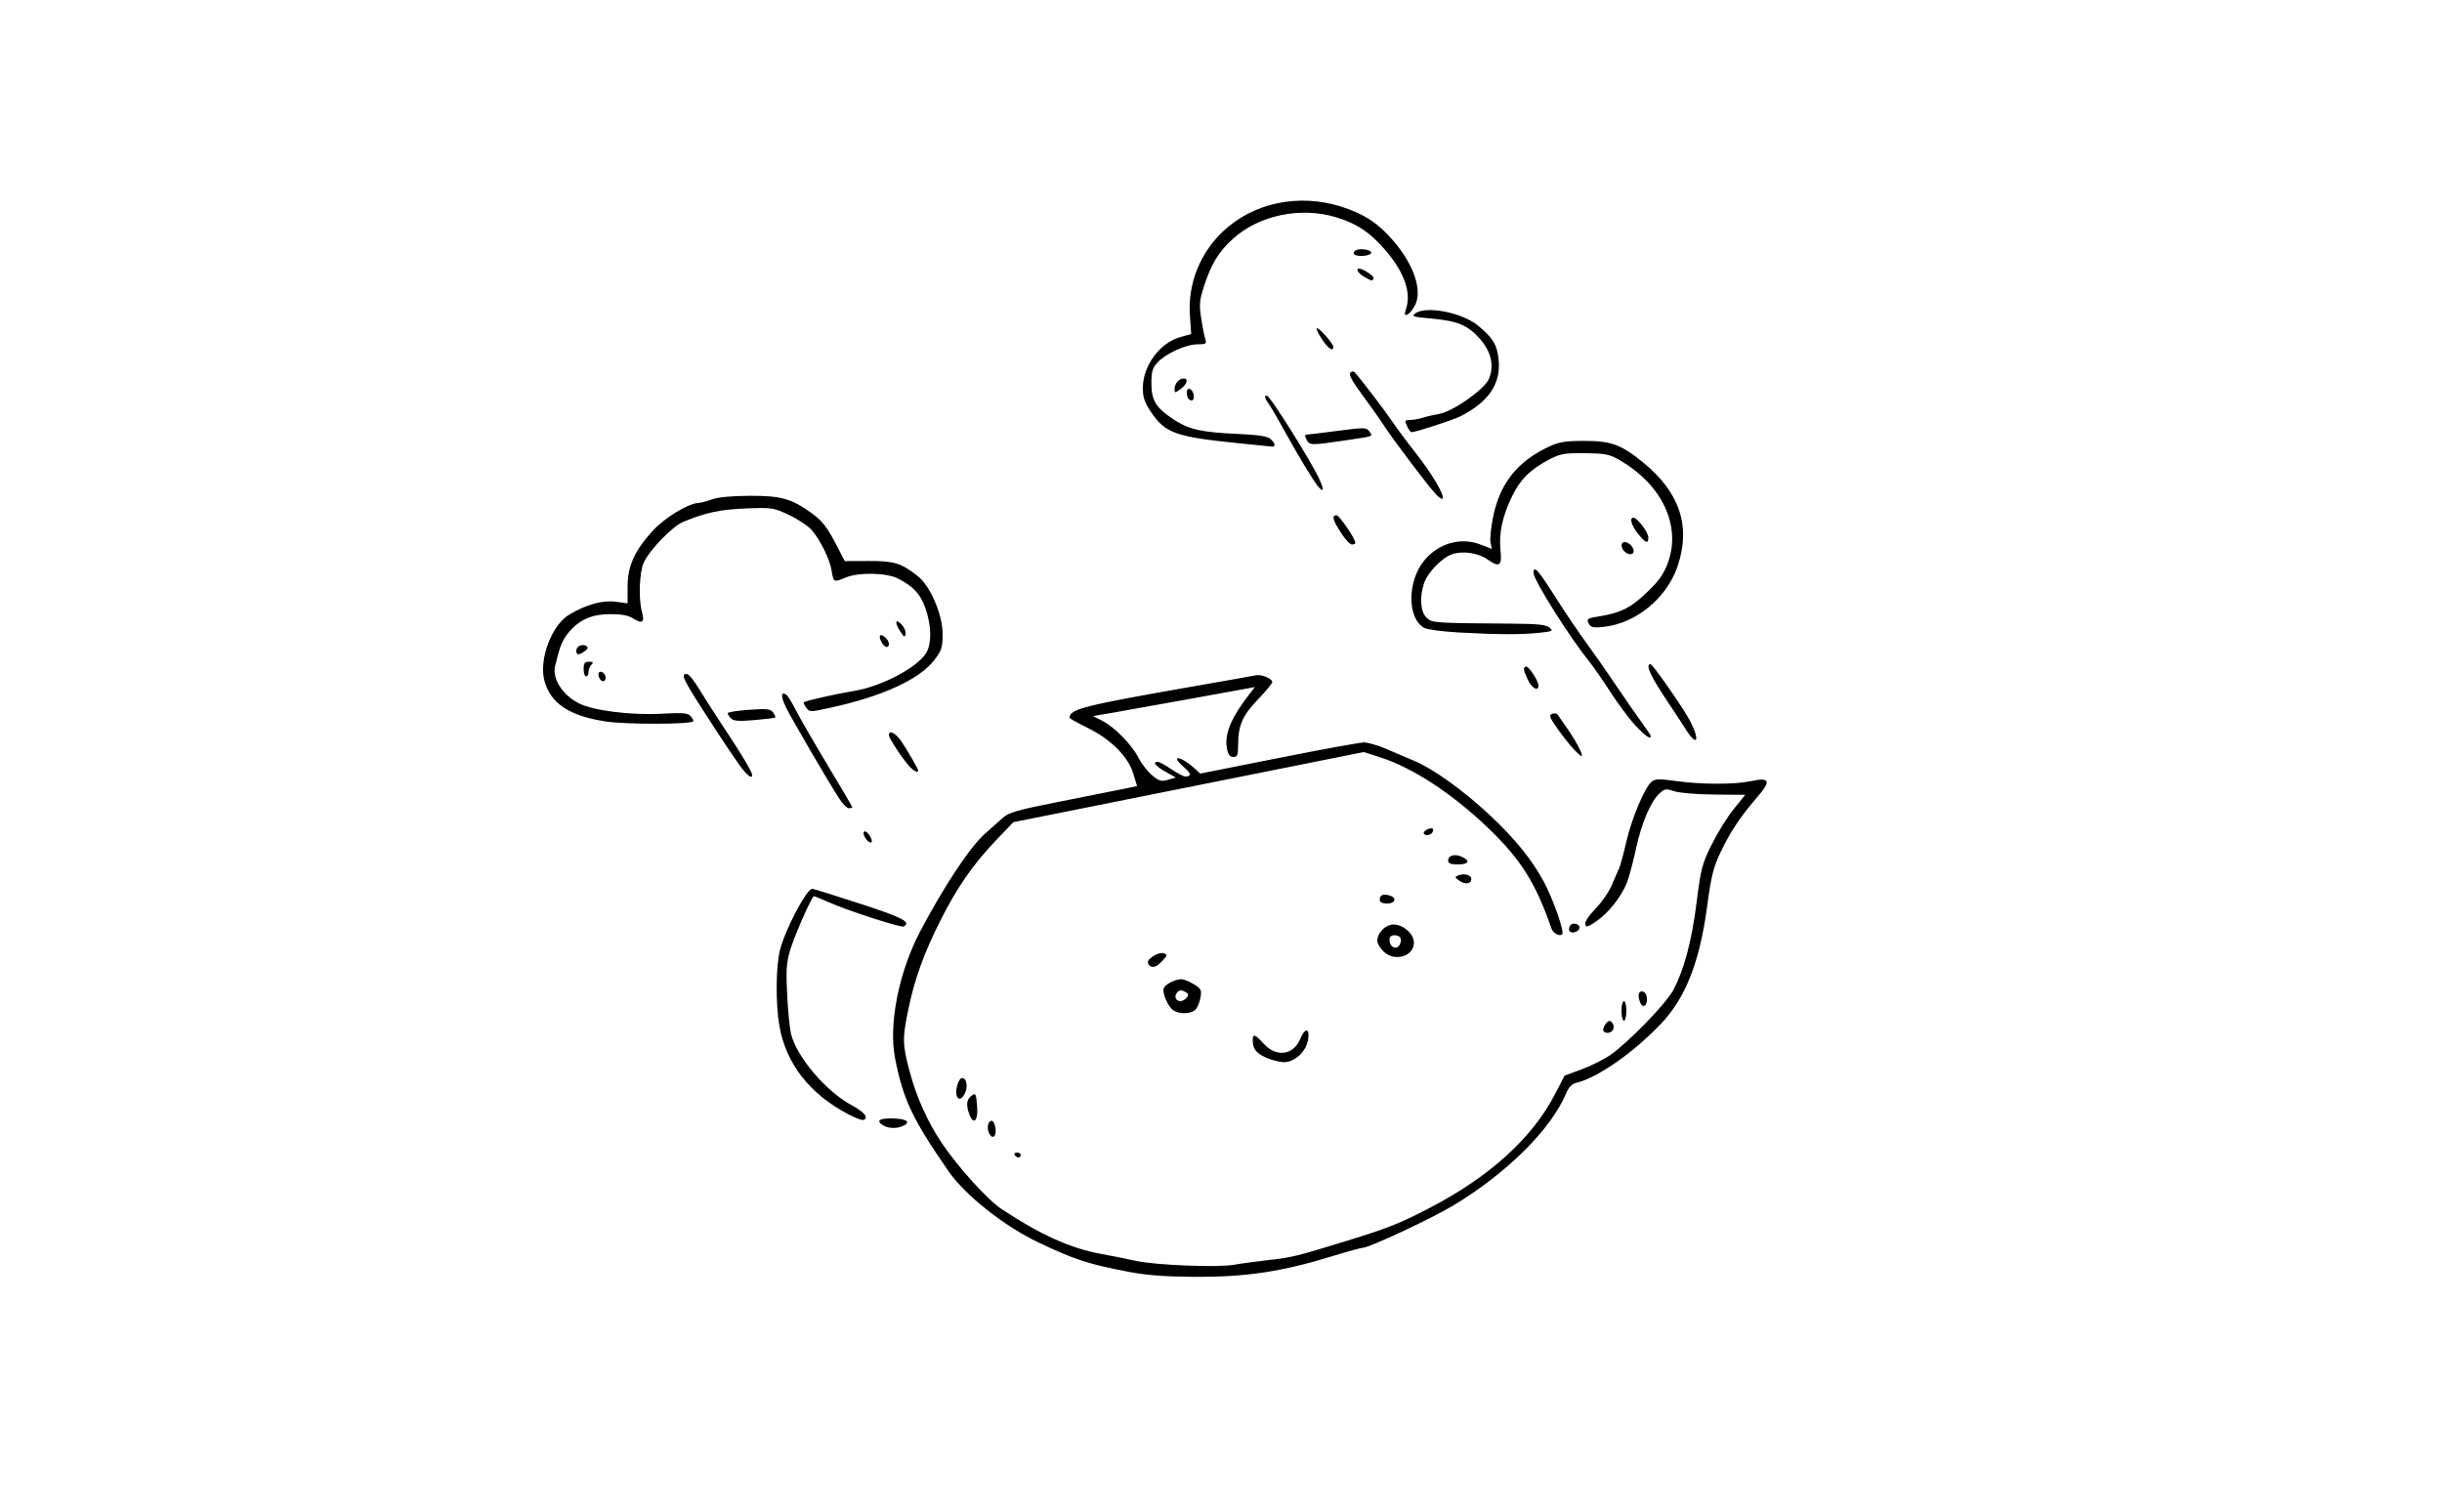 <?xml version="1.0" encoding="UTF-8" standalone="no"?>
<!-- Created with Inkscape (http://www.inkscape.org/) -->

<svg
   xmlns:dc="http://purl.org/dc/elements/1.1/"
   xmlns:cc="http://creativecommons.org/ns#"
   xmlns:rdf="http://www.w3.org/1999/02/22-rdf-syntax-ns#"
   xmlns:svg="http://www.w3.org/2000/svg"
   xmlns="http://www.w3.org/2000/svg"
   xmlns:sodipodi="http://sodipodi.sourceforge.net/DTD/sodipodi-0.dtd"
   xmlns:inkscape="http://www.inkscape.org/namespaces/inkscape"
   version="1.1"
   id="svg2"
   width="1000"
   height="619"
   viewBox="0 0 1000 619"
   sodipodi:docname="note.svg"
   inkscape:version="0.92.3 (2405546, 2018-03-11)">
  <defs
     id="defs6" />
  <sodipodi:namedview
     pagecolor="#ffffff"
     bordercolor="#666666"
     borderopacity="1"
     objecttolerance="10"
     gridtolerance="10"
     guidetolerance="10"
     inkscape:pageopacity="0"
     inkscape:pageshadow="2"
     inkscape:window-width="640"
     inkscape:window-height="1211"
     id="namedview4"
     showgrid="false"
     inkscape:zoom="3.9371706"
     inkscape:cx="501.20859"
     inkscape:cy="310.67568"
     inkscape:window-x="1750"
     inkscape:window-y="32"
     inkscape:window-maximized="0"
     inkscape:current-layer="svg2" />
  <path
     style="fill:#000000"
     d="M 462.722,520.945 C 445.86,517.742 440.237,515.928 425.5,508.939 c -14.23,-6.749 -30.198,-19.37 -37.09,-29.314 -14.783,-21.332 -18.619,-29.453 -21.908,-46.389 -2.676,-13.777 1.58,-35.202 10.276,-51.736 9.774,-18.583 20.528,-34.795 26.591,-40.088 2.272,-1.984 5.482,-4.84 7.132,-6.346 2.635,-2.406 5.614,-3.255 24.5,-6.985 11.825,-2.335 23.555,-4.679 26.067,-5.207 l 4.567,-0.961 -1.567,-5.173 C 461.971,309.822 454.745,302.633 445.23,298 c -3.954,-1.925 -7.198,-3.751 -7.209,-4.059 -0.131,-3.534 5.824,-5.036 51.479,-12.99 12.65,-2.204 23.833,-4.189 24.851,-4.412 2.217,-0.485 6.649,1.372 6.649,2.786 0,0.553 -2.655,3.77 -5.9,7.149 -6.351,6.614 -8.084,10.634 -8.094,18.775 -0.005,4.045 -0.296,4.75 -1.96,4.75 -1.452,0 -2.128,-0.925 -2.629,-3.596 -1.092,-5.82 1.772,-12.609 9.477,-22.469 l 2.005,-2.566 -25.699,4.678 c -14.135,2.573 -29.051,5.247 -33.148,5.942 l -7.449,1.264 3.802,1.95 c 5.099,2.616 11.939,9.598 14.779,15.087 1.274,2.461 3.801,5.712 5.616,7.223 2.852,2.375 3.734,2.622 6.5,1.826 l 3.201,-0.922 -4.25,-2.393 C 473.149,313.716 471.809,312 474.105,312 c 0.608,0 3.105,1.35 5.55,3 2.445,1.65 5.023,3 5.728,3 2.587,0 2.435,-1.282 -0.439,-3.7 C 483.325,312.937 482,311.396 482,310.876 c 0,-1.241 3.826,0.754 7,3.649 l 2.5,2.281 32,-6.37 c 17.6,-3.504 33.35,-6.374 35,-6.379 1.65,-0.005 5.7,1.152 9,2.571 3.3,1.419 8.634,3.695 11.853,5.058 7.773,3.291 20.155,12.218 30.841,22.238 10.217,9.581 17.103,18.074 21.952,27.077 3.862,7.17 8.574,20.614 7.576,21.612 -1.023,1.023 -3.714,-0.414 -4.38,-2.339 -6.456,-18.662 -12.666,-28.507 -26.028,-41.265 -14.888,-14.214 -30.818,-24.616 -44.321,-28.94 l -6.508,-2.084 -71.771,14.36 -71.771,14.36 -7.055,7.399 c -9.54,10.005 -15.882,19.153 -22.807,32.9 -6.778,13.454 -10.566,23.964 -13.155,36.499 -2.446,11.84 -2.387,14.259 0.621,25.487 2.801,10.456 7.335,20.511 13.153,29.172 6.568,9.778 18.706,23.197 24.362,26.936 16.114,10.649 28.415,16.186 40.938,18.428 4.125,0.739 10.425,2.002 14,2.807 8.049,1.813 33.75,2.829 40.5,1.6 2.75,-0.501 9.05,-1.358 14,-1.907 9.497,-1.052 11.292,-1.493 32.078,-7.891 16.788,-5.168 21.719,-7.128 33.922,-13.484 24.588,-12.808 41.978,-28.602 51.277,-46.573 l 3.92,-7.575 6.956,-2.568 c 3.826,-1.412 9.072,-4.023 11.658,-5.803 7.377,-5.076 22.951,-21.111 25.91,-26.678 4.43,-8.335 7.554,-20.099 9.545,-35.952 1.733,-13.796 2.229,-15.695 6.179,-23.664 2.362,-4.765 6.42,-11.29 9.017,-14.5 l 4.722,-5.836 -12.641,-0.106 c -7.105,-0.059 -14.296,-0.652 -16.419,-1.353 -3.456,-1.141 -3.979,-1.058 -6.14,0.972 -3.631,3.411 -7.279,12.067 -9.598,22.773 -1.157,5.343 -2.812,11.514 -3.678,13.714 -2.235,5.683 -7.658,12.529 -12.533,15.822 -3.61,2.439 -4.224,2.593 -4.523,1.132 -0.2,-0.978 1.572,-3.644 4.203,-6.322 2.502,-2.548 5.5,-6.882 6.661,-9.632 1.161,-2.75 2.527,-5.9 3.035,-7 0.508,-1.1 1.835,-5.979 2.948,-10.843 2.165,-9.46 7.565,-22.262 10.357,-24.554 1.41,-1.158 3.108,-1.201 9.922,-0.249 10.395,1.453 24.104,1.471 30.767,0.043 7.831,-1.68 8.346,-0.162 2.314,6.827 -6.833,7.917 -10.852,13.995 -14.899,22.533 -2.851,6.014 -3.765,9.729 -5.385,21.88 -3.042,22.822 -8.836,37.559 -18.937,48.167 -11.184,11.745 -25.882,22.021 -34.456,24.09 -1.996,0.482 -3.262,1.746 -4.347,4.343 -6.182,14.795 -24.473,32.929 -46.53,46.128 -8.814,5.275 -34.164,17.111 -36.683,17.128 -0.756,0.005 -6.381,1.551 -12.5,3.435 -20.825,6.413 -35.541,8.605 -56.894,8.475 -11.272,-0.069 -19.219,-0.666 -26.009,-1.956 z M 415.5,473 c -0.34,-0.55 0.084,-1 0.941,-1 0.857,0 1.559,0.45 1.559,1 0,0.55 -0.423,1 -0.941,1 -0.518,0 -1.219,-0.45 -1.559,-1 z m -10.404,-8.82 c -1.128,-2.107 -0.539,-5.18 0.992,-5.18 1.366,0 2.286,5.026 1.131,6.181 -0.712,0.712 -1.373,0.401 -2.123,-1.001 z M 361.75,460.92 c -3.066,-1.786 -1.894,-2.92 3,-2.905 6.002,0.019 8.413,1.292 5.451,2.877 -2.554,1.367 -6.131,1.378 -8.451,0.027 z m -14.255,-4.537 c -16.009,-8.399 -25.697,-20.852 -28.369,-36.464 -1.558,-9.103 -1.41,-24.414 0.3,-30.958 2.245,-8.594 10.878,-24.944 13.184,-24.97 0.489,-0.005 9.327,2.741 19.64,6.103 17.456,5.691 20.876,7.475 17.878,9.328 -1.022,0.632 -22.717,-6.379 -30.799,-9.954 C 336.261,368.11 333.553,367 333.311,367 c -0.879,0 -8.182,16.65 -9.866,22.49 -1.404,4.872 -1.609,8.231 -1.099,18 0.345,6.606 1.04,13.718 1.545,15.804 2.289,9.459 14.231,23.556 24.788,29.262 5.379,2.907 7.262,5.297 4.816,6.112 -0.553,0.184 -3.253,-0.844 -6,-2.286 z m 49.511,0.134 c -1.414,-3.72 -1.253,-6.066 0.518,-7.536 2.015,-1.673 2.216,-1.335 2.626,4.422 0.397,5.573 -1.497,7.448 -3.145,3.114 z M 391.794,448.75 c -0.792,-2.357 0.704,-7.25 2.216,-7.25 1.876,0 2.467,3.741 1.018,6.448 -1.241,2.319 -2.61,2.658 -3.234,0.802 z M 518.402,433.095 C 514.298,431.231 513,429.507 513,425.918 c 0,-2.721 0.912,-2.406 4.564,1.582 5.126,5.596 12.096,4.643 14.887,-2.036 1.986,-4.753 3.988,-4.575 3.215,0.286 -0.779,4.899 -5.47,9.258 -9.931,9.228 -1.779,-0.012 -5.078,-0.859 -7.332,-1.883 z m 138.189,-10.948 c -0.29,-0.469 0.103,-1.706 0.874,-2.75 1.081,-1.464 1.675,-1.627 2.601,-0.715 0.66,0.651 0.929,1.888 0.599,2.75 -0.643,1.676 -3.202,2.125 -4.073,0.715 z M 664,414 c 0,-2.2 0.45,-4 1,-4 0.55,0 1,1.8 1,4 0,2.2 -0.45,4 -1,4 -0.55,0 -1,-1.8 -1,-4 z m -183.344,-0.133 c -2.22,-1.29 -4.852,-7.194 -4.091,-9.176 0.62,-1.617 4.692,-3.693 7.232,-3.688 0.937,0.002 3.212,0.923 5.055,2.048 3.101,1.891 3.303,2.321 2.687,5.746 -0.366,2.036 -1.398,4.265 -2.293,4.952 -1.977,1.518 -6.084,1.574 -8.59,0.117 z m 5.286,-5.298 c 0.947,-1.141 0.791,-1.642 -0.773,-2.479 -1.475,-0.789 -2.254,-0.694 -3.151,0.386 -1.342,1.617 -0.575,3.523 1.418,3.523 0.725,0 1.853,-0.644 2.506,-1.43 z m 185.665,1.848 C 670.602,407.799 670.918,406 672.383,406 c 0.761,0 1.588,0.787 1.837,1.75 0.923,3.56 -1.372,5.904 -2.614,2.668 z M 470.667,395.333 c -1.2,-1.2 -0.706,-2.261 1.826,-3.92 1.371,-0.898 3.238,-1.347 4.15,-0.997 1.462,0.561 1.383,0.928 -0.667,3.11 -2.323,2.473 -4.054,3.062 -5.309,1.807 z m 95.788,-5.788 c -1.35,-1.35 -2.455,-3.275 -2.455,-4.277 0,-2.886 2.694,-5.976 5.721,-6.562 3.986,-0.773 9.279,3.384 9.279,7.289 0,5.792 -8.031,8.066 -12.545,3.551 z m 6.942,-3.136 C 574.215,384.275 573.297,383 570.941,383 569.725,383 569,383.685 569,384.833 c 0,3.33 3.273,4.504 4.396,1.576 z m 69.263,-5.152 c -0.29,-0.469 -0.152,-1.46 0.306,-2.201 1.014,-1.641 4.376,-0.581 3.785,1.194 -0.5,1.503 -3.351,2.205 -4.091,1.007 z M 565,368.559 c 0,-1.961 1.234,-2.572 3.826,-1.894 C 572.143,367.532 571.531,370 568,370 c -1.945,0 -3,-0.507 -3,-1.441 z m 32.481,-7.959 c -1.798,-1.323 -1.825,-1.518 -0.289,-2.113 2.501,-0.97 5.308,-0.169 5.308,1.513 0,2.037 -2.639,2.352 -5.019,0.6 z M 593,352.469 c 0,-2.152 2.684,-2.934 5.564,-1.622 C 602.231,352.518 601.496,354 597,354 c -2.925,0 -4,-0.411 -4,-1.531 z m -238.739,-9.422 c -0.716,-1.146 -0.836,-2.191 -0.291,-2.528 0.813,-0.502 3.03,2.363 3.03,3.916 0,1.255 -1.593,0.448 -2.739,-1.388 z M 583,341.107 c 0,-1.014 3.046,-2.395 3.743,-1.697 0.251,0.251 0.16,0.937 -0.202,1.524 C 585.743,342.224 583,342.359 583,341.107 Z M 343.807,327.25 c -4.298,-6.554 -19.588,-32.747 -21.93,-37.567 -2.185,-4.498 -2.154,-6.59 0.079,-5.21 0.599,0.37 2.389,3.249 3.979,6.398 1.589,3.149 7.429,13.266 12.978,22.484 C 344.46,322.572 349,330.313 349,330.557 c 0,0.244 -0.615,0.443 -1.367,0.443 -0.752,0 -2.474,-1.688 -3.826,-3.75 z m -41.06,-14 c -1.883,-2.612 -6.347,-9.25 -9.92,-14.75 -13.412,-20.646 -14.363,-22.5 -11.538,-22.5 0.709,0 2.84,2.587 4.736,5.75 1.896,3.163 6.88,10.925 11.075,17.25 C 304.2,309.706 308,316.138 308,317.45 c 0,1.755 -2.268,-0.059 -5.253,-4.2 z m 69.578,0.5 C 369.333,310.425 364,302.302 364,301.07 c 0,-2.337 2.863,-0.866 5.217,2.68 2.829,4.262 6.783,11.144 6.783,11.807 0,1.136 -1.843,0.23 -3.676,-1.807 z m 272.031,-7.015 c -1.654,-1.779 -4.668,-5.609 -6.698,-8.51 -3.109,-4.444 -3.435,-5.373 -2.073,-5.896 0.89,-0.341 1.909,-0.196 2.266,0.323 0.357,0.519 2.048,2.947 3.758,5.396 3.631,5.199 6.707,10.969 6.146,11.53 -0.216,0.216 -1.746,-1.064 -3.4,-2.843 z M 690.367,298.75 c -1.464,-2.337 -4.782,-7.4 -7.375,-11.25 -7.115,-10.567 -9.377,-15.5 -7.107,-15.5 0.942,0 13.769,18.452 16.336,23.5 4.064,7.992 2.658,10.456 -1.854,3.25 z m -20.622,-1.592 c -2.491,-2.663 -7.115,-8.85 -10.275,-13.75 C 656.309,278.509 652.271,272.7 650.495,270.5 642.505,260.598 628,237.508 628,234.69 c 0,-3.395 1.77,-1.463 8.76,9.56 3.924,6.188 9.617,14.625 12.653,18.75 3.035,4.125 8.542,12 12.237,17.5 3.695,5.5 8.435,12.343 10.534,15.207 2.099,2.864 3.817,5.452 3.817,5.75 0,1.551 -2.193,0.043 -6.255,-4.299 z m -421.624,-1.69 c -14.965,-2.257 -22.671,-7.367 -25.184,-16.7 -2.353,-8.737 3.027,-22.914 10.306,-27.159 7.065,-4.121 13.552,-5.894 18.945,-5.178 L 257,247.069 v -6.838 c 0,-8.423 2.835,-14.701 10.353,-22.927 4.844,-5.3 14.689,-11.276 18.647,-11.318 0.825,-0.009 3.3,-0.664 5.5,-1.457 2.581,-0.93 8.124,-1.457 15.623,-1.485 12.719,-0.048 17.055,1.175 25.272,7.128 4.482,3.247 6.37,5.73 10.614,13.966 l 2.905,5.637 9.808,-0.035 c 10.462,-0.037 13.272,0.825 20.078,6.161 5.137,4.027 10.199,15.771 10.199,23.662 0,5.555 -0.38,6.782 -3.284,10.609 -6.072,8.002 -21.191,14.963 -42.716,19.667 -8.343,1.823 -8.525,1.822 -9.852,-0.056 -0.744,-1.052 -1.194,-2.042 -1,-2.199 0.747,-0.607 13.678,-3.526 20.266,-4.575 11.795,-1.878 26.978,-9.999 30.145,-16.124 2.014,-3.895 1.795,-10.918 -0.551,-17.661 -2.069,-5.949 -4.76,-8.894 -11.219,-12.28 -4.61,-2.417 -16.152,-2.656 -21.444,-0.445 -4.931,2.06 -5.006,2.027 -5.743,-2.583 -0.768,-4.805 -4.429,-12.369 -8.094,-16.724 -1.431,-1.701 -5.603,-4.51 -9.272,-6.244 -6.475,-3.059 -6.992,-3.139 -17.704,-2.731 -10.611,0.405 -16.674,1.705 -25.84,5.542 -4.364,1.827 -13.535,11.279 -16.015,16.504 -1.866,3.933 -2.278,15.155 -0.752,20.478 1.162,4.052 -0.025,4.893 -3.601,2.551 -1.92,-1.258 -4.675,-1.79 -9.278,-1.792 -7.751,-0.003 -12.965,2.315 -17.322,7.699 -2.569,3.174 -3.379,5.201 -5.407,13.53 -1.26,5.173 3,11.859 9.749,15.302 5.84,2.979 21.197,4.919 33.719,4.258 9.242,-0.488 10.934,-0.335 12.121,1.095 0.758,0.914 1.202,1.826 0.986,2.026 -1.362,1.265 -27.487,1.305 -35.771,0.056 z m 51.248,-1.242 C 298.616,293.473 298,292.506 298,292.077 c 0,-0.429 3.9,-1.055 8.667,-1.392 7.474,-0.527 8.839,-0.376 9.918,1.1 0.688,0.941 1.097,1.866 0.907,2.056 -0.189,0.189 -4.036,0.662 -8.549,1.049 -6.349,0.546 -8.514,0.395 -9.574,-0.664 z M 625.685,278.466 C 623.75,274.407 623.577,273 625.015,273 c 1.179,0 4.976,5.908 4.982,7.75 0.008,2.557 -2.682,1.131 -4.311,-2.284 z m -380.34,-1.009 c -0.326,-0.849 -0.342,-1.794 -0.035,-2.1 0.876,-0.876 2.69,0.61 2.69,2.202 0,1.919 -1.908,1.845 -2.655,-0.102 z M 239,274 c 0,-2.424 0.422,-3 2.2,-3 1.711,0 1.933,0.267 1,1.2 -0.66,0.66 -1.2,2.01 -1.2,3 0,0.99 -0.45,1.8 -1,1.8 -0.55,0 -1,-1.35 -1,-3 z m -3,-7.531 c 0,-1.825 2.417,-2.947 4.104,-1.905 0.867,0.536 0.688,1.115 -0.643,2.089 C 237.054,268.412 236,268.356 236,266.469 Z m 124.954,-3.554 c -0.614,-1.147 -0.866,-2.336 -0.559,-2.643 0.826,-0.826 3.605,1.757 3.605,3.351 0,2.07 -1.78,1.656 -3.046,-0.708 z m 7.792,-4.179 c -2.44,-3.723 -2.22,-5.653 0.351,-3.082 1.154,1.154 1.939,2.918 1.746,3.922 -0.302,1.566 -0.599,1.447 -2.097,-0.84 z M 597.5,259.019 c -6.6,-0.365 -13.008,-1.207 -14.24,-1.871 -7.051,-3.8 -7.063,-19.078 -0.022,-27.62 5.781,-7.013 14.836,-9.631 22.822,-6.596 l 4.844,1.84 -0.536,-2.678 c -0.295,-1.473 0.2,-6.237 1.098,-10.588 2.844,-13.768 10.096,-22.761 23.184,-28.749 3.937,-1.801 6.637,-2.215 14.349,-2.202 10.883,0.019 15.002,1.563 24.119,9.042 14.784,12.127 19.361,26.073 13.869,42.256 -4.418,13.017 -16.809,23.272 -30.008,24.835 -3.867,0.458 -5.399,0.259 -6.062,-0.788 -1.469,-2.32 -1.098,-2.697 3.332,-3.382 9.203,-1.422 13.456,-3.505 20.054,-9.821 5.047,-4.832 6.961,-7.52 8.684,-12.198 5.582,-15.15 -2.357,-32.047 -19.773,-42.086 -4.176,-2.407 -5.802,-2.729 -14.215,-2.816 -8.536,-0.088 -10.029,0.181 -14.713,2.65 -7.724,4.072 -11.732,8.055 -15.108,15.016 -3.949,8.143 -5.463,15.252 -4.718,22.152 0.688,6.369 -0.467,7.14 -5.412,3.619 -3.629,-2.584 -10.001,-3.536 -14.259,-2.131 -4.244,1.401 -10.154,7.481 -11.658,11.995 -1.895,5.689 -1.441,11.735 1.056,14.062 2.338,2.178 2.503,2.19 35.907,2.443 9.613,0.073 13.026,0.451 14.414,1.596 1.671,1.379 1.339,1.552 -4.096,2.141 -7.252,0.787 -17.157,0.75 -32.914,-0.123 z M 665.2,225.8 c -1.589,-1.589 -1.531,-3.8 0.1,-3.8 1.672,0 3.7,2.028 3.7,3.7 0,1.631 -2.211,1.689 -3.8,0.1 z M 549.104,218.162 C 545.754,212.941 545.262,211 547.289,211 548.45,211 555,220.597 555,222.299 c 0,0.386 -0.628,0.701 -1.396,0.701 -0.768,0 -2.793,-2.177 -4.5,-4.838 z M 670.75,218.553 C 668.03,215.144 667.148,212 668.911,212 c 1.538,0 6.089,6.037 6.089,8.077 0,2.787 -1.136,2.38 -4.25,-1.523 z m -82.851,-16.255 c -3.45,-3.759 -17.766,-22.714 -21.279,-28.175 -1.548,-2.407 -5.493,-7.988 -8.766,-12.402 -4.15,-5.597 -5.634,-8.343 -4.902,-9.074 0.658,-0.658 1.362,-0.695 1.891,-0.098 2.683,3.023 12.337,15.688 15.207,19.95 1.852,2.75 6.144,8.52 9.539,12.822 6.551,8.302 11.787,17.052 11.221,18.751 -0.188,0.564 -1.498,-0.235 -2.91,-1.774 z m -48.115,-3.043 c -1.798,-2.054 -8.855,-13.772 -14.306,-23.756 -2.102,-3.85 -4.644,-8.194 -5.65,-9.654 -1.977,-2.87 -2.251,-3.848 -1.078,-3.841 1.312,0.009 18.288,27.03 21.592,34.369 1.96,4.354 1.737,5.504 -0.558,2.882 z M 507,181.494 c -25.682,-2.612 -29.859,-4.117 -35.75,-12.883 -2.572,-3.828 -3.25,-5.864 -3.25,-9.763 0,-9.005 6.937,-18.45 15.264,-20.781 l 4.533,-1.269 -0.531,-7.746 c -0.881,-12.85 4.143,-25.483 13.682,-34.406 12.477,-11.67 30.885,-15.498 48.251,-10.033 9.434,2.969 15.426,6.942 21.711,14.395 8.579,10.174 11.826,20.835 8.145,26.743 -2.351,3.774 -4.624,4.448 -3.372,1 2.421,-6.663 -0.55,-15.255 -8.432,-24.385 -6.246,-7.235 -11.617,-10.811 -20.11,-13.391 -14.504,-4.406 -31.461,-0.886 -42.185,8.755 -5.864,5.272 -8.909,10.247 -11.896,19.435 -1.87,5.753 -2.035,7.532 -1.204,13 0.529,3.484 1.281,7.348 1.67,8.585 0.65,2.066 0.392,2.251 -3.159,2.26 -4.723,0.012 -12.982,3.766 -16.367,7.438 -2.072,2.249 -2.5,3.713 -2.5,8.559 0,6.971 1.819,9.942 9.001,14.698 6.268,4.151 11.341,5.317 25.999,5.976 8.798,0.395 12.467,0.951 13.75,2.084 2.045,1.804 2.282,3.284 0.5,3.117 -0.688,-0.065 -6.875,-0.69 -13.75,-1.389 z M 535,180 c -0.671,-1.253 -0.703,-2 -0.086,-2 0.541,0 6.286,-0.695 12.766,-1.544 11.163,-1.463 11.851,-1.451 13.086,0.238 1.553,2.124 2.261,1.874 -10.692,3.775 C 536.805,182.417 536.285,182.401 535,180 Z m 41.182,-5.5 c -1.038,-2.277 -0.931,-2.5 1.19,-2.5 1.281,0 3.634,-0.415 5.229,-0.923 1.595,-0.508 4.577,-1.201 6.627,-1.541 5.682,-0.942 18.673,-10.055 20.472,-14.36 2.272,-5.438 0.986,-11.115 -3.732,-16.475 -4.862,-5.524 -9.204,-7.322 -19.938,-8.259 -7.373,-0.643 -8.139,-0.889 -6.503,-2.086 4.448,-3.252 19.145,-0.398 25.728,4.996 6.106,5.004 7.805,7.82 8.436,13.986 0.998,9.742 -4.029,17.205 -15.566,23.113 -2.991,1.532 -18.421,6.548 -20.141,6.548 -0.365,0 -1.176,-1.125 -1.802,-2.5 z M 486.667,163.333 C 486.3,162.967 486,161.804 486,160.75 c 0,-2.593 2.415,-1.67 2.82,1.078 0.309,2.102 -0.788,2.87 -2.153,1.505 z M 481,159.247 C 481,157.1 482.83,155 484.7,155 c 2.107,0 1.431,2.359 -1.231,4.297 -2.382,1.734 -2.469,1.732 -2.469,-0.05 z m 60.368,-20.267 c -1.463,-2.211 -2.43,-4.251 -2.147,-4.534 0.632,-0.632 6.779,6.25 6.779,7.589 0,2.14 -2.12,0.742 -4.632,-3.055 z M 558.75,113.428 C 556.346,112.124 554.983,110 556.55,110 c 1.686,0 6.424,3.233 5.924,4.043 -0.71,1.149 -0.369,1.205 -3.724,-0.615 z m -4.22,-9.379 c -0.361,-0.585 0.014,-1.321 0.833,-1.635 2.118,-0.813 6.136,-0.102 6.136,1.086 0,1.378 -6.157,1.864 -6.97,0.549 z"
     id="path12"
     inkscape:connector-curvature="0" />
</svg>

